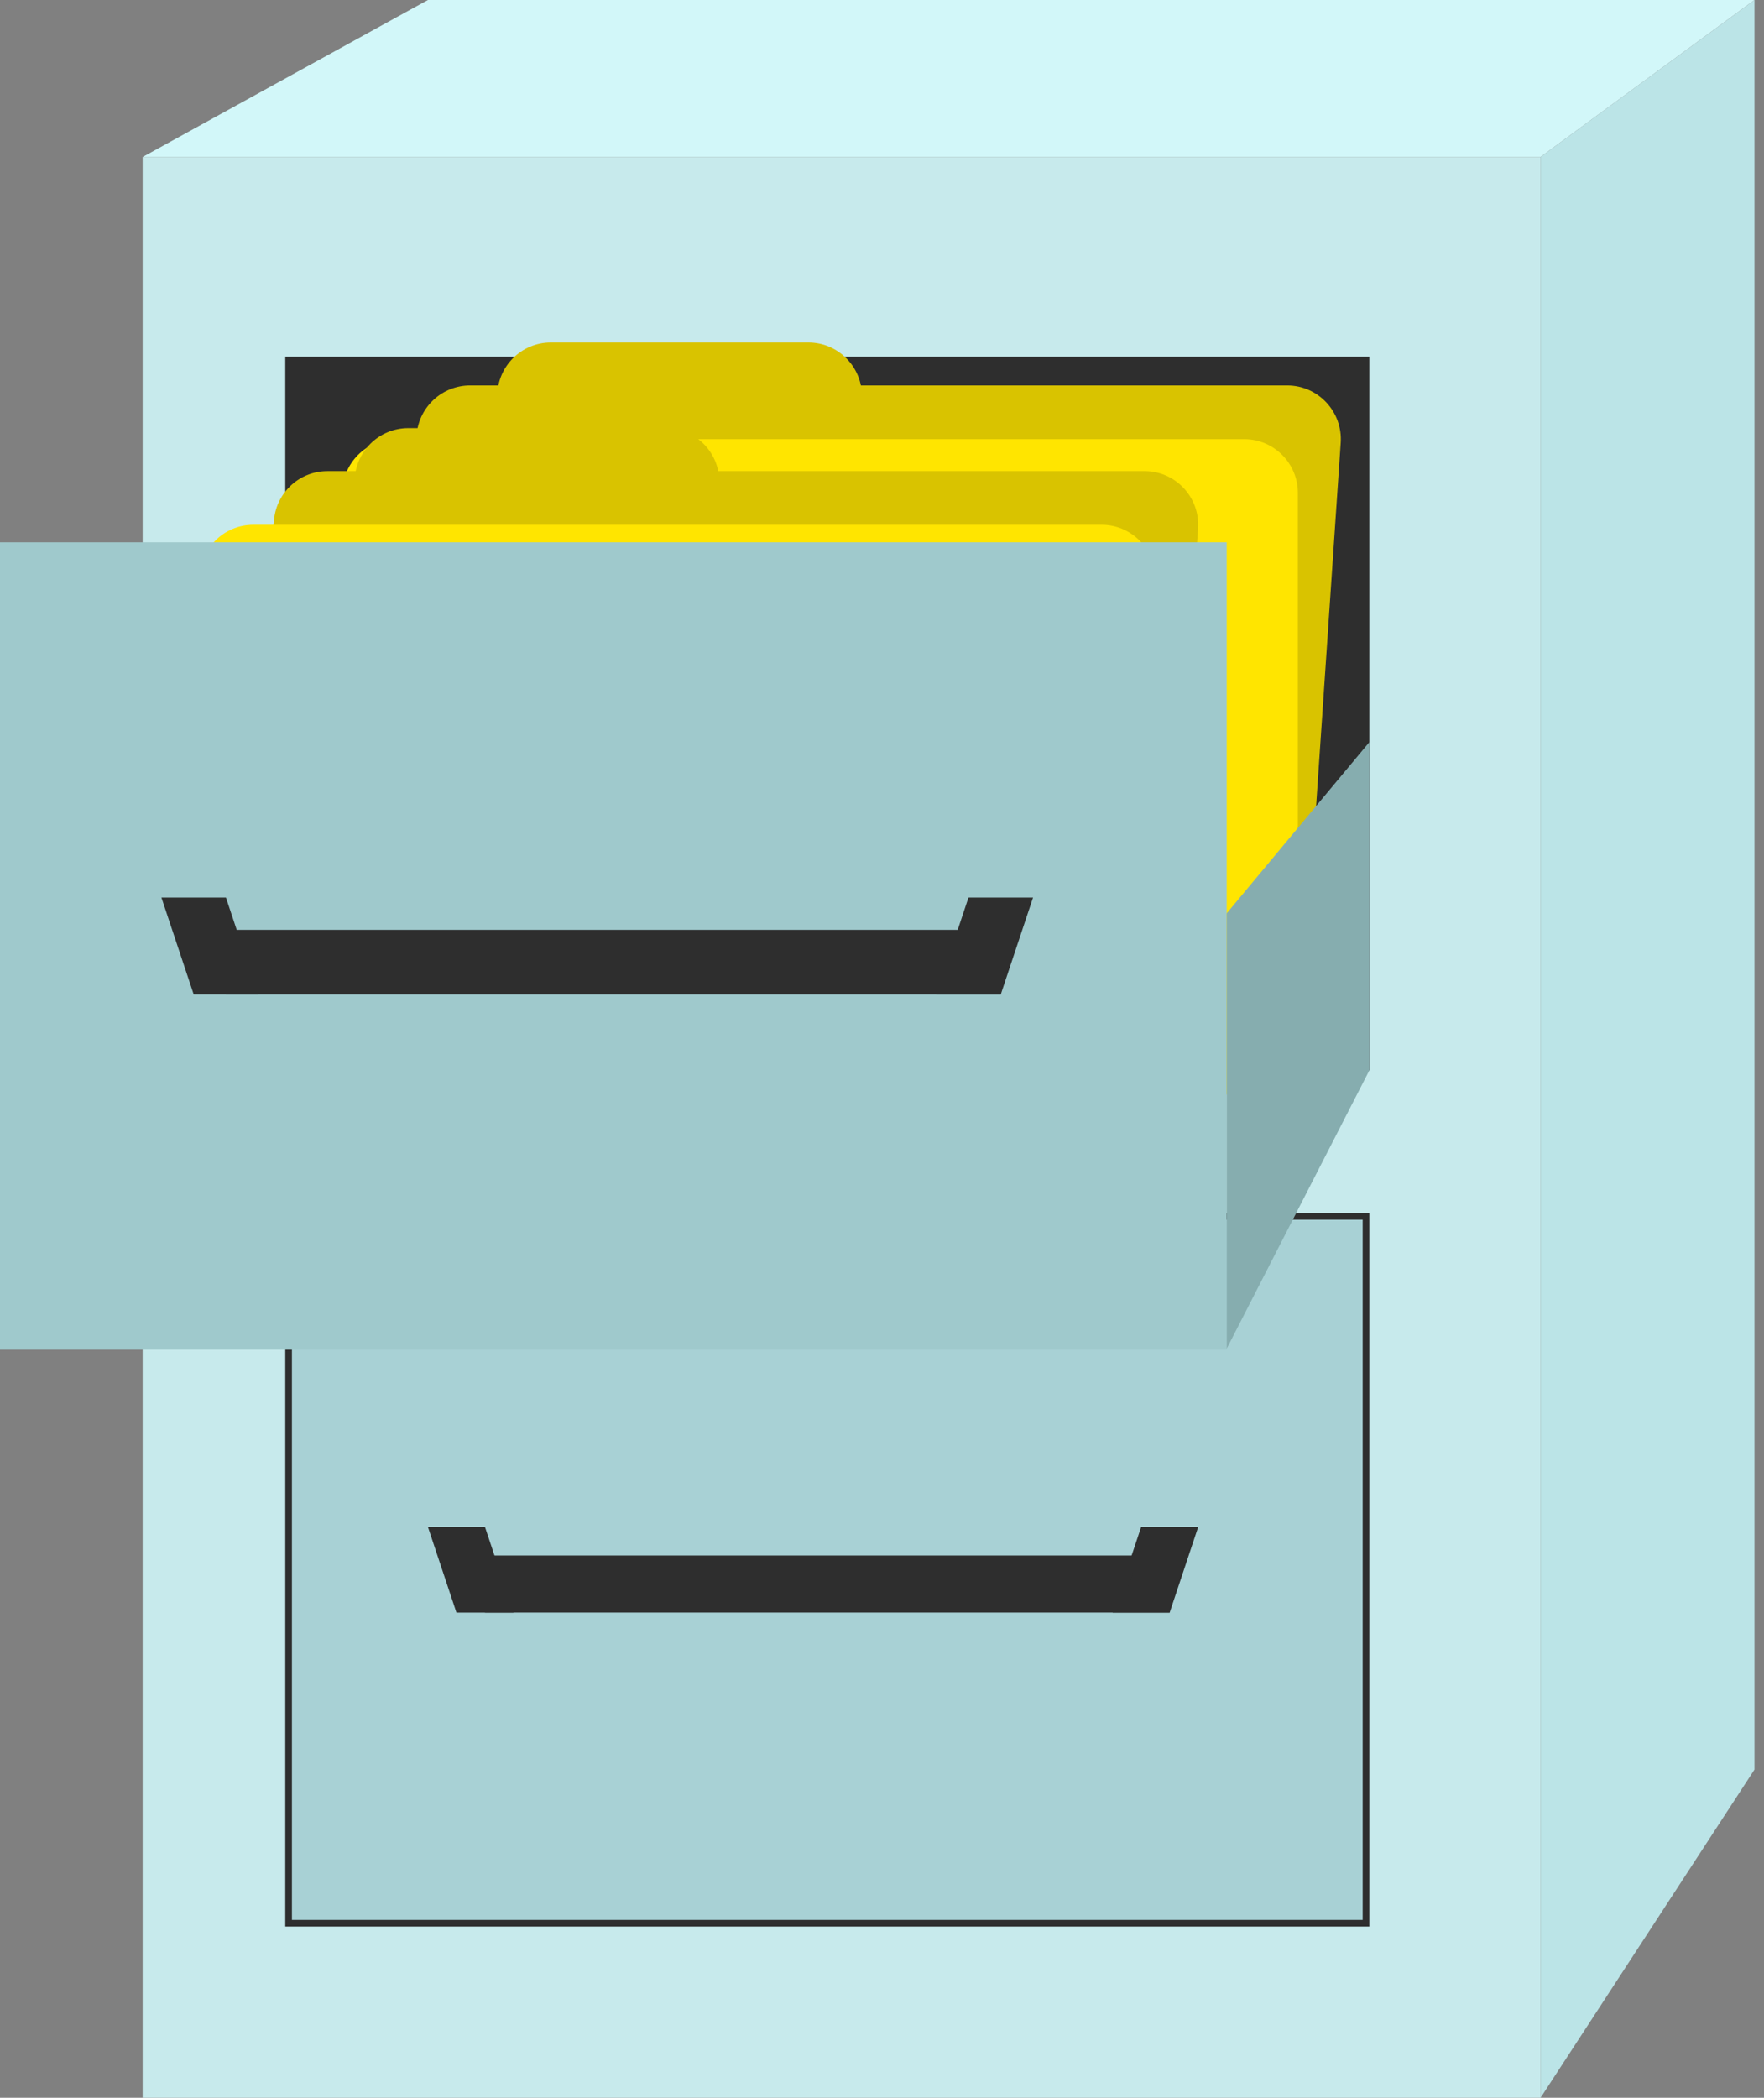 <svg width="53" height="63" viewBox="0 0 53 63" fill="none" xmlns="http://www.w3.org/2000/svg">
<rect x="0" y="0" width="53" height="63" fill="#808080" stroke="none"/>
<rect x="4.286" y="4.714" width="42" height="58.286" fill="#C7EAEC"/>
<path d="M4.286 4.714H46.286L52.714 9.53674e-07H12.857L4.286 4.714Z" fill="#D2F7F9"/>
<path d="M46.286 4.714L52.714 0V53.143L46.286 63V4.714Z" fill="#BBE4E7"/>
<rect x="8.671" y="36.529" width="32.371" height="21.229" fill="#A8D1D5" stroke="#2E2E2E" stroke-width="0.2"/>
<rect x="14.671" y="46.814" width="20.371" height="1.514" fill="#2E2E2E" stroke="#2E2E2E" stroke-width="0.2"/>
<path d="M33.567 48.329L34.358 45.957H35.861L35.071 48.329H33.567Z" fill="#2E2E2E" stroke="#2E2E2E" stroke-width="0.2"/>
<path d="M15.29 48.329L14.499 45.957H12.996L13.786 48.329H15.29Z" fill="#2E2E2E" stroke="#2E2E2E" stroke-width="0.2"/>
<rect x="8.571" y="10.714" width="32.571" height="21.429" fill="#2E2E2E"/>
<path d="M12.521 13.02C12.608 12.199 13.299 11.576 14.123 11.576H38.674C39.607 11.576 40.345 12.367 40.282 13.298L39.058 31.363C39.001 32.209 38.298 32.866 37.451 32.866H12.22C11.263 32.866 10.517 32.037 10.617 31.084L12.521 13.02Z" fill="#D9C300"/>
<path d="M14.941 11.899C14.941 11.008 15.662 10.286 16.552 10.286H24.286C25.176 10.286 25.898 11.008 25.898 11.899H14.941Z" fill="#D9C300"/>
<path d="M13.189 17.705C13.189 16.992 13.767 16.415 14.479 16.415C15.192 16.415 15.77 16.992 15.77 17.705V28.35C15.77 29.063 15.192 29.641 14.479 29.641C13.767 29.641 13.189 29.063 13.189 28.35V17.705Z" fill="#FFF175"/>
<path d="M10.286 14.802C10.286 13.911 11.008 13.189 11.899 13.189H37.383C38.273 13.189 38.995 13.911 38.995 14.802V31.253C38.995 32.144 38.273 32.866 37.383 32.866H11.899C11.008 32.866 10.286 32.144 10.286 31.253V14.802Z" fill="#FFE500"/>
<path d="M8.235 15.591C8.322 14.77 9.013 14.148 9.838 14.148H34.389C35.321 14.148 36.059 14.938 35.996 15.87L34.772 33.934C34.715 34.781 34.012 35.438 33.165 35.438H7.934C6.977 35.438 6.231 34.608 6.332 33.656L8.235 15.591Z" fill="#D9C300"/>
<path d="M10.655 14.47C10.655 13.579 11.377 12.857 12.267 12.857H20C20.89 12.857 21.612 13.579 21.612 14.47H10.655Z" fill="#D9C300"/>
<path d="M8.903 20.276C8.903 19.564 9.481 18.986 10.194 18.986C10.906 18.986 11.484 19.564 11.484 20.276V30.922C11.484 31.634 10.906 32.212 10.194 32.212C9.481 32.212 8.903 31.634 8.903 30.922V20.276Z" fill="#FFF175"/>
<path d="M6 17.373C6 16.483 6.722 15.76 7.613 15.76H33.097C33.988 15.76 34.71 16.483 34.71 17.373V33.825C34.71 34.716 33.988 35.438 33.097 35.438H7.613C6.722 35.438 6 34.716 6 33.825V17.373Z" fill="#FFE500"/>
<rect y="16.286" width="36.857" height="24.248" fill="#9FC9CC"/>
<rect x="6.789" y="27.925" width="23.278" height="1.94" fill="#2E2E2E"/>
<path d="M29.098 26.955H31.038L30.068 29.865H28.128L29.098 26.955Z" fill="#2E2E2E"/>
<path d="M6.789 26.955H4.85L5.82 29.865H7.759L6.789 26.955Z" fill="#2E2E2E"/>
<path d="M41.143 22.286L36.857 27.429V40.501L41.143 32.143V22.286Z" fill="#86ADAF"/>
</svg>
